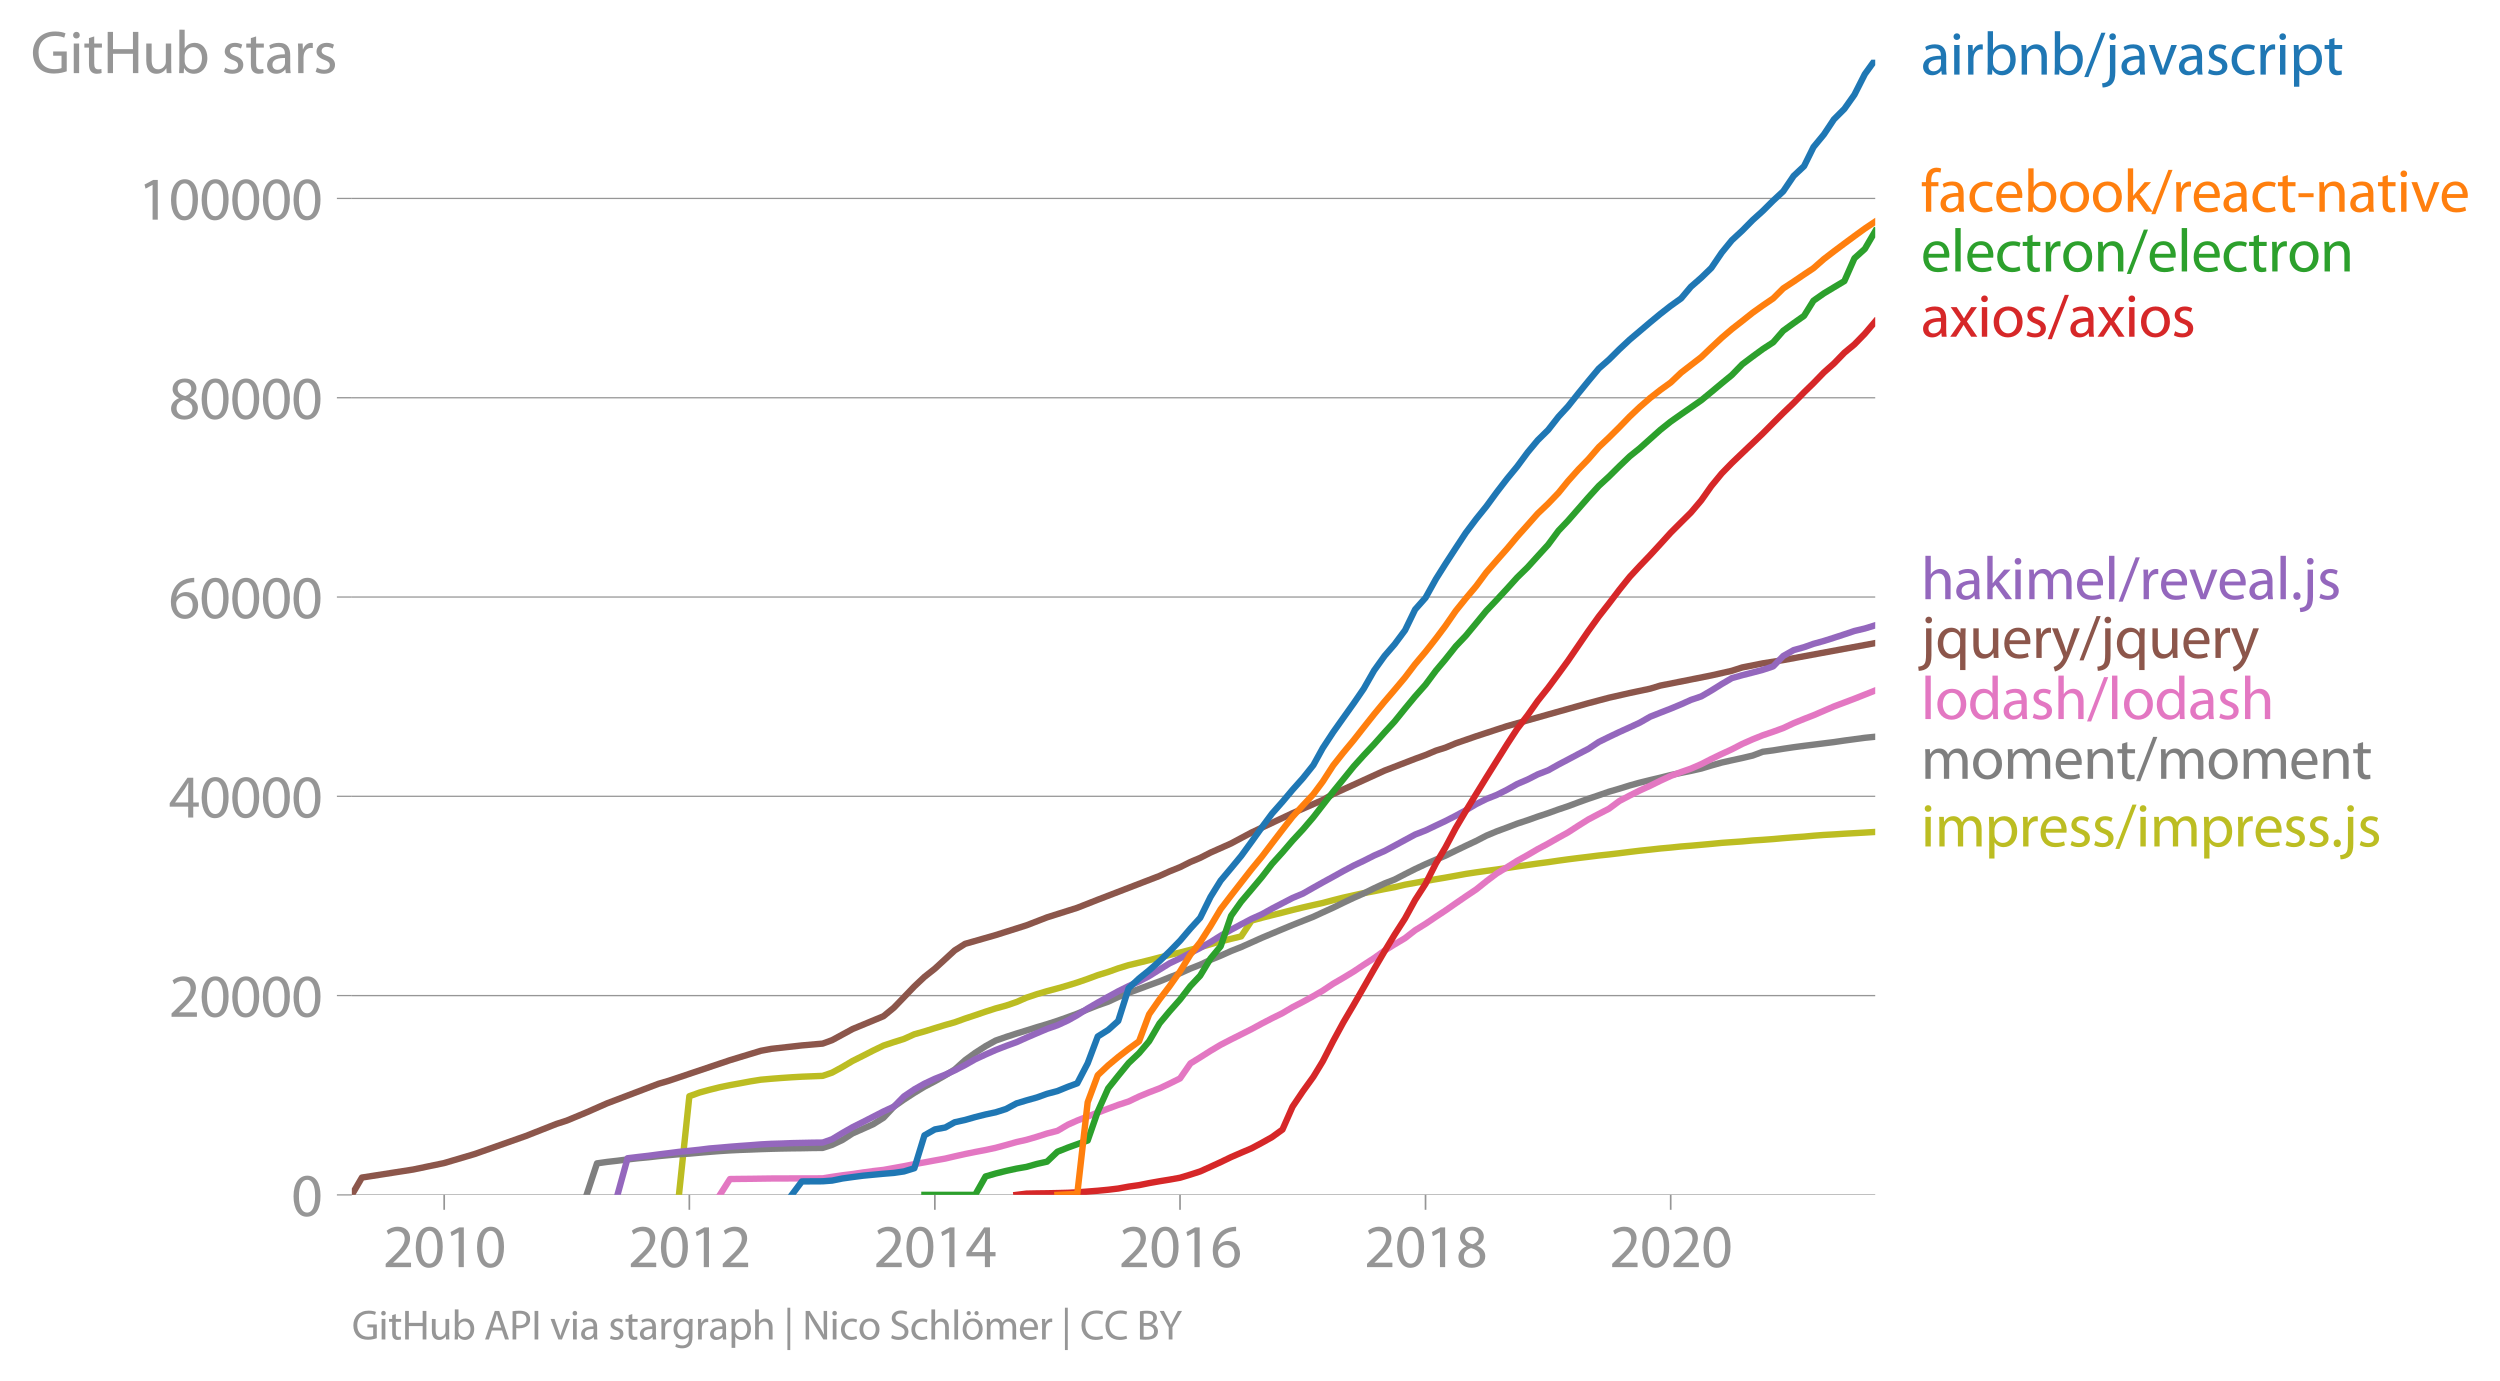 <svg xmlns:xlink="http://www.w3.org/1999/xlink" width="781.411" height="431.511" viewBox="0 0 586.058 323.633" xmlns="http://www.w3.org/2000/svg"><defs><style>*{stroke-linejoin:round;stroke-linecap:butt}</style></defs><g id="figure_1"><path d="M0 323.633h586.058V0H0v323.633z" style="fill:none" id="patch_1"/><g id="axes_1"><path d="M82.476 280.106h357.12V13.994H82.476v266.112z" style="fill:none" id="patch_2"/><g id="matplotlib.axis_1"><g id="xtick_1"><g id="line2d_1"><defs><path id="m9d82bab59c" d="M0 0v3.5" style="stroke:#969696;stroke-width:.4"/></defs><use xlink:href="#m9d82bab59c" x="104.127" y="280.106" style="fill:#969696;stroke:#969696;stroke-width:.4"/></g><g style="fill:#969696" transform="matrix(.14 0 0 -.14 89.764 297.046)" id="text_1"><defs><path id="MyriadPro-Regular-32" d="M2944 0v467H1075v13l333 307c877 845 1434 1466 1434 2234 0 595-378 1209-1274 1209-480 0-890-179-1178-422l180-397c192 160 505 352 883 352 621 0 825-390 825-813-6-627-486-1164-1548-2176L288 346V0h2656z" transform="scale(.016)"/><path id="MyriadPro-Regular-30" d="M1677 4230c-845 0-1447-768-1447-2163C243 691 794-70 1606-70c922 0 1447 780 1447 2195 0 1325-499 2105-1376 2105zm-32-435c582 0 845-672 845-1696 0-1062-276-1734-852-1734-512 0-844 614-844 1696 0 1133 358 1734 851 1734z" transform="scale(.016)"/><path id="MyriadPro-Regular-31" d="M1510 0h544v4160h-480l-908-486 108-429 724 390h12V0z" transform="scale(.016)"/></defs><use xlink:href="#MyriadPro-Regular-32"/><use xlink:href="#MyriadPro-Regular-30" x="51.3"/><use xlink:href="#MyriadPro-Regular-31" x="102.6"/><use xlink:href="#MyriadPro-Regular-30" x="153.9"/></g></g><g id="xtick_2"><use xlink:href="#m9d82bab59c" x="161.6" y="280.106" style="fill:#969696;stroke:#969696;stroke-width:.4" id="line2d_2"/><g style="fill:#969696" transform="matrix(.14 0 0 -.14 147.237 297.046)" id="text_2"><use xlink:href="#MyriadPro-Regular-32"/><use xlink:href="#MyriadPro-Regular-30" x="51.3"/><use xlink:href="#MyriadPro-Regular-31" x="102.6"/><use xlink:href="#MyriadPro-Regular-32" x="153.9"/></g></g><g id="xtick_3"><use xlink:href="#m9d82bab59c" x="219.152" y="280.106" style="fill:#969696;stroke:#969696;stroke-width:.4" id="line2d_3"/><g style="fill:#969696" transform="matrix(.14 0 0 -.14 204.789 297.046)" id="text_3"><defs><path id="MyriadPro-Regular-34" d="M2560 0v1133h582v441h-582v2586h-608L96 1504v-371h1933V0h531zM666 1574v13l1017 1415c115 192 218 371 346 614h19c-13-218-19-435-19-653V1574H666z" transform="scale(.016)"/></defs><use xlink:href="#MyriadPro-Regular-32"/><use xlink:href="#MyriadPro-Regular-30" x="51.3"/><use xlink:href="#MyriadPro-Regular-31" x="102.6"/><use xlink:href="#MyriadPro-Regular-34" x="153.9"/></g></g><g id="xtick_4"><use xlink:href="#m9d82bab59c" x="276.625" y="280.106" style="fill:#969696;stroke:#969696;stroke-width:.4" id="line2d_4"/><g style="fill:#969696" transform="matrix(.14 0 0 -.14 262.262 297.046)" id="text_4"><defs><path id="MyriadPro-Regular-36" d="M2662 4224c-102 0-243-6-409-32-525-64-986-275-1331-614-410-410-704-1056-704-1876C218 621 800-70 1690-70c864 0 1382 704 1382 1465 0 813-518 1344-1254 1344-461 0-807-217-1005-480h-19c96 685 563 1331 1446 1479 160 25 307 32 422 25v461zM1690 365c-589 0-903 505-916 1190 0 103 26 186 64 250 154 301 468 512 807 512 518 0 857-359 857-954s-326-998-806-998h-6z" transform="scale(.016)"/></defs><use xlink:href="#MyriadPro-Regular-32"/><use xlink:href="#MyriadPro-Regular-30" x="51.3"/><use xlink:href="#MyriadPro-Regular-31" x="102.6"/><use xlink:href="#MyriadPro-Regular-36" x="153.9"/></g></g><g id="xtick_5"><use xlink:href="#m9d82bab59c" x="334.177" y="280.106" style="fill:#969696;stroke:#969696;stroke-width:.4" id="line2d_5"/><g style="fill:#969696" transform="matrix(.14 0 0 -.14 319.813 297.046)" id="text_5"><defs><path id="MyriadPro-Regular-38" d="M1062 2170c-512-218-825-589-825-1114C237 448 762-70 1632-70c794 0 1414 486 1414 1209 0 506-320 871-838 1075v20c512 243 685 620 685 972 0 519-403 1024-1210 1024-729 0-1286-448-1286-1107 0-358 198-717 659-934l6-19zm583-1831c-531 0-851 371-832 794 0 397 262 717 749 857 563-160 915-403 915-908 0-423-327-743-832-743zm6 3488c506 0 704-345 704-678 0-378-275-634-633-755-480 128-794 352-794 768 0 358 256 665 723 665z" transform="scale(.016)"/></defs><use xlink:href="#MyriadPro-Regular-32"/><use xlink:href="#MyriadPro-Regular-30" x="51.3"/><use xlink:href="#MyriadPro-Regular-31" x="102.6"/><use xlink:href="#MyriadPro-Regular-38" x="153.9"/></g></g><g id="xtick_6"><use xlink:href="#m9d82bab59c" x="391.65" y="280.106" style="fill:#969696;stroke:#969696;stroke-width:.4" id="line2d_6"/><g style="fill:#969696" transform="matrix(.14 0 0 -.14 377.286 297.046)" id="text_6"><use xlink:href="#MyriadPro-Regular-32"/><use xlink:href="#MyriadPro-Regular-30" x="51.3"/><use xlink:href="#MyriadPro-Regular-32" x="102.6"/><use xlink:href="#MyriadPro-Regular-30" x="153.9"/></g></g></g><g id="matplotlib.axis_2"><g id="ytick_1"><path d="M82.476 280.106h357.12" clip-path="url(#p7404bf7bda)" style="fill:none;stroke:#969696;stroke-width:.3;stroke-linecap:square" id="line2d_7"/><g id="line2d_8"><defs><path id="m769d6336ad" d="M0 0h-3.5" style="stroke:#969696;stroke-width:.3"/></defs><use xlink:href="#m769d6336ad" x="82.476" y="280.106" style="fill:#969696;stroke:#969696;stroke-width:.3"/></g><use xlink:href="#MyriadPro-Regular-30" style="fill:#969696" transform="matrix(.14 0 0 -.14 68.295 285.076)" id="text_7"/></g><g id="ytick_2"><path d="M82.476 233.39h357.12" clip-path="url(#p7404bf7bda)" style="fill:none;stroke:#969696;stroke-width:.3;stroke-linecap:square" id="line2d_9"/><use xlink:href="#m769d6336ad" x="82.476" y="233.389" style="fill:#969696;stroke:#969696;stroke-width:.3" id="line2d_10"/><g style="fill:#969696" transform="matrix(.14 0 0 -.14 39.568 238.36)" id="text_8"><use xlink:href="#MyriadPro-Regular-32"/><use xlink:href="#MyriadPro-Regular-30" x="51.3"/><use xlink:href="#MyriadPro-Regular-30" x="102.6"/><use xlink:href="#MyriadPro-Regular-30" x="153.9"/><use xlink:href="#MyriadPro-Regular-30" x="205.2"/></g></g><g id="ytick_3"><path d="M82.476 186.673h357.12" clip-path="url(#p7404bf7bda)" style="fill:none;stroke:#969696;stroke-width:.3;stroke-linecap:square" id="line2d_11"/><use xlink:href="#m769d6336ad" x="82.476" y="186.673" style="fill:#969696;stroke:#969696;stroke-width:.3" id="line2d_12"/><g style="fill:#969696" transform="matrix(.14 0 0 -.14 39.568 191.643)" id="text_9"><use xlink:href="#MyriadPro-Regular-34"/><use xlink:href="#MyriadPro-Regular-30" x="51.3"/><use xlink:href="#MyriadPro-Regular-30" x="102.6"/><use xlink:href="#MyriadPro-Regular-30" x="153.9"/><use xlink:href="#MyriadPro-Regular-30" x="205.2"/></g></g><g id="ytick_4"><path d="M82.476 139.956h357.12" clip-path="url(#p7404bf7bda)" style="fill:none;stroke:#969696;stroke-width:.3;stroke-linecap:square" id="line2d_13"/><use xlink:href="#m769d6336ad" x="82.476" y="139.956" style="fill:#969696;stroke:#969696;stroke-width:.3" id="line2d_14"/><g style="fill:#969696" transform="matrix(.14 0 0 -.14 39.568 144.926)" id="text_10"><use xlink:href="#MyriadPro-Regular-36"/><use xlink:href="#MyriadPro-Regular-30" x="51.3"/><use xlink:href="#MyriadPro-Regular-30" x="102.6"/><use xlink:href="#MyriadPro-Regular-30" x="153.9"/><use xlink:href="#MyriadPro-Regular-30" x="205.2"/></g></g><g id="ytick_5"><path d="M82.476 93.24h357.12" clip-path="url(#p7404bf7bda)" style="fill:none;stroke:#969696;stroke-width:.3;stroke-linecap:square" id="line2d_15"/><use xlink:href="#m769d6336ad" x="82.476" y="93.239" style="fill:#969696;stroke:#969696;stroke-width:.3" id="line2d_16"/><g style="fill:#969696" transform="matrix(.14 0 0 -.14 39.568 98.21)" id="text_11"><use xlink:href="#MyriadPro-Regular-38"/><use xlink:href="#MyriadPro-Regular-30" x="51.3"/><use xlink:href="#MyriadPro-Regular-30" x="102.6"/><use xlink:href="#MyriadPro-Regular-30" x="153.9"/><use xlink:href="#MyriadPro-Regular-30" x="205.2"/></g></g><g id="ytick_6"><path d="M82.476 46.523h357.12" clip-path="url(#p7404bf7bda)" style="fill:none;stroke:#969696;stroke-width:.3;stroke-linecap:square" id="line2d_17"/><use xlink:href="#m769d6336ad" x="82.476" y="46.523" style="fill:#969696;stroke:#969696;stroke-width:.3" id="line2d_18"/><g style="fill:#969696" transform="matrix(.14 0 0 -.14 32.387 51.493)" id="text_12"><use xlink:href="#MyriadPro-Regular-31"/><use xlink:href="#MyriadPro-Regular-30" x="51.3"/><use xlink:href="#MyriadPro-Regular-30" x="102.6"/><use xlink:href="#MyriadPro-Regular-30" x="153.9"/><use xlink:href="#MyriadPro-Regular-30" x="205.2"/><use xlink:href="#MyriadPro-Regular-30" x="256.5"/></g></g><g style="fill:#969696" transform="matrix(.14 0 0 -.14 7.2 17.14)" id="text_13"><defs><path id="MyriadPro-Regular-47" d="M3770 2266H2349v-448h877V531c-128-64-378-115-743-115-1005 0-1664 646-1664 1741 0 1081 685 1734 1735 1734 435 0 723-83 953-185l135 454c-186 90-576 198-1076 198-1446 0-2329-940-2336-2227 0-672 231-1248 602-1606 422-403 960-570 1613-570 582 0 1075 147 1325 237v2074z" transform="scale(.016)"/><path id="MyriadPro-Regular-69" d="M1030 0v3098H467V0h563zM749 4320c-205 0-352-154-352-352 0-192 141-346 339-346 224 0 365 154 358 346 0 198-134 352-345 352z" transform="scale(.016)"/><path id="MyriadPro-Regular-74" d="M595 3667v-569H115v-429h480V979c0-365 58-640 218-806C947 19 1158-70 1421-70c217 0 390 38 499 83l-26 422c-83-25-172-38-326-38-314 0-422 217-422 601v1671h806v429h-806v742l-551-173z" transform="scale(.016)"/><path id="MyriadPro-Regular-48" d="M486 4314V0h557v2022h2087V0h563v4314h-563V2509H1043v1805H486z" transform="scale(.016)"/><path id="MyriadPro-Regular-75" d="M3059 3098h-563V1197c0-103-19-205-51-288-103-250-365-512-743-512-512 0-691 397-691 985v1716H448V1286C448 198 1030-70 1517-70c550 0 877 326 1024 576h13l32-506h499c-19 243-26 525-26 845v2253z" transform="scale(.016)"/><path id="MyriadPro-Regular-62" d="M467 800c0-275-13-589-25-800h486l26 512h19c230-410 589-582 1037-582 691 0 1388 550 1388 1657 7 941-537 1581-1305 1581-499 0-858-224-1056-570h-13v1946H467V800zm557 998c0 90 19 167 32 231 115 429 474 691 858 691 601 0 921-531 921-1152 0-710-352-1190-941-1190-409 0-736 268-844 659-13 64-26 134-26 205v556z" transform="scale(.016)"/><path id="MyriadPro-Regular-73" d="M250 147C467 19 781-70 1120-70c736 0 1158 390 1158 934 0 461-275 730-812 934-404 154-589 269-589 525 0 231 185 423 518 423 288 0 512-103 634-180l141 410c-173 102-448 192-762 192-666 0-1069-410-1069-909 0-371 263-678 819-877 416-153 576-300 576-569 0-256-192-461-601-461-282 0-576 115-743 224L250 147z" transform="scale(.016)"/><path id="MyriadPro-Regular-61" d="M2643 1901c0 621-230 1267-1177 1267-391 0-762-109-1018-275l128-371c218 140 518 230 806 230 634 0 704-461 704-717v-64C890 1978 224 1568 224 819c0-448 320-889 947-889 442 0 775 217 947 460h20l44-390h512c-38 211-51 474-51 742v1159zm-544-858c0-57-13-121-32-179-89-262-345-518-749-518-288 0-531 172-531 537 0 602 698 711 1312 698v-538z" transform="scale(.016)"/><path id="MyriadPro-Regular-72" d="M467 0h557v1651c0 96 13 186 26 263 76 422 358 723 755 723 77 0 134-7 192-19v531c-51 13-96 19-160 19-378 0-717-262-858-678h-25l-20 608H442c19-288 25-602 25-967V0z" transform="scale(.016)"/></defs><use xlink:href="#MyriadPro-Regular-47"/><use xlink:href="#MyriadPro-Regular-69" x="64.6"/><use xlink:href="#MyriadPro-Regular-74" x="88"/><use xlink:href="#MyriadPro-Regular-48" x="121.1"/><use xlink:href="#MyriadPro-Regular-75" x="186.3"/><use xlink:href="#MyriadPro-Regular-62" x="241.4"/><use xlink:href="#MyriadPro-Regular-20" x="298.3"/><use xlink:href="#MyriadPro-Regular-73" x="319.5"/><use xlink:href="#MyriadPro-Regular-74" x="359.1"/><use xlink:href="#MyriadPro-Regular-61" x="392.2"/><use xlink:href="#MyriadPro-Regular-72" x="440.4"/><use xlink:href="#MyriadPro-Regular-73" x="473.1"/></g></g><path d="m159.16 280.106 2.44-23.13 2.44-.875 2.284-.626 2.44-.608 2.362-.486 2.441-.441 2.362-.444 2.44-.39 2.441-.217 2.362-.185 2.44-.166 2.363-.135 2.44-.096 2.44-.098 2.205-.757 2.441-1.336 2.362-1.401 2.44-1.217 2.362-1.208 2.441-1.182 2.44-.81 2.363-.745 2.44-1.1 2.362-.666 2.44-.769 2.441-.743 2.205-.619 2.44-.883 2.362-.782 2.441-.834 2.362-.761 2.44-.664 2.441-.831 2.362-1.03 2.44-.82 2.363-.701 2.44-.647 2.44-.699 2.205-.682 2.441-.845 2.362-.876 2.44-.752 2.362-.846 2.441-.752 2.44-.582 2.363-.579 2.44-.635 2.362-.605 2.44-.551 2.441-.636 2.284-.623 2.44-.694 2.362-.673 2.44-.59 2.363-.573 2.44-3.702 2.441-.662 2.362-.602 2.44-.61 2.362-.612 2.441-.6 2.44-.558 2.205-.49 2.44-.648 2.363-.6 2.44-.544 2.362-.521 2.44-.447 2.441-.5 2.362-.443 2.441-.58 2.362-.427 2.44-.441 2.441-.414 2.205-.374 2.44-.436 2.362-.435 2.44-.371 2.363-.334 2.44-.325 2.441-.355 2.362-.364 2.44-.344 2.362-.338 2.441-.32 2.44-.36 2.205-.302 2.44-.31 2.363-.283 2.44-.306 2.362-.247 2.44-.288 2.442-.308 2.361-.285 2.441-.255 2.362-.264 2.44-.217 2.441-.254 2.283-.178 2.441-.217 2.362-.213 2.44-.238 2.362-.168 2.441-.17 2.44-.223 2.363-.147 2.44-.18 2.362-.212 2.44-.196 2.441-.169 2.205-.205 2.44-.185 2.362-.128 2.441-.161 2.362-.129 2.44-.138 2.441-.149" clip-path="url(#p7404bf7bda)" style="fill:none;stroke:#bcbd22;stroke-width:1.5;stroke-linecap:square" id="line2d_19"/><path d="m137.509 280.106 2.44-7.39 2.362-.335 2.44-.28 2.363-.306 2.44-.273 2.441-.227 2.362-.273 2.44-.231 2.362-.213 2.441-.14 2.44-.222 2.284-.191 2.44-.194 2.362-.15 2.441-.119 2.362-.082 2.44-.1 2.441-.077 2.362-.059 2.44-.044 2.363-.028 2.44-.05 2.44-.025 2.205-.715 2.441-1.156 2.362-1.534 2.44-1.075 2.362-1.06 2.441-1.528 2.44-2.607 2.363-1.658 2.44-1.584 2.362-1.43 2.44-1.277 2.441-1.395 2.205-1.347 2.44-2.194 2.362-1.714 2.441-1.58 2.362-1.307 2.44-.853 2.441-.794 2.362-.727 2.44-.768 2.363-.699 2.44-.789 2.44-.862 2.205-.81 2.441-1.024 2.362-.934 2.44-.855 2.362-1.098 2.441-.992 2.44-.893 2.363-.885 2.44-.888 2.362-.964 2.44-.95 2.441-1.094 2.284-.902 2.44-1.151 2.362-.965 2.44-1.093 2.363-.932 2.44-1.086 2.441-1.096 2.362-.99 2.44-1.019 2.362-.983 2.441-.965 2.44-.967 2.205-1.02 2.44-1.108 2.363-1.151 2.44-1.154 2.362-1.04 2.44-1.203 2.441-1.13 2.362-.92 2.441-1.269 2.362-1.191 2.44-1.142 2.441-1.058 2.205-.923 2.44-1.194 2.362-1.135 2.44-1.142 2.363-1.226 2.44-1.017 2.441-.901 2.362-.904 2.44-.806 2.362-.843 2.441-.806 2.44-.88 2.205-.739 2.44-.91 2.363-.849 2.44-.822 2.362-.824 2.44-.71 2.442-.762 2.361-.661 2.441-.6 2.362-.559 2.44-.616 2.441-.514 2.283-.463 2.441-.55 2.362-.713 2.44-.69 2.362-.53 2.441-.53 2.44-.575 2.363-.89 2.44-.324 2.362-.38 2.44-.365 2.441-.323 2.205-.273 2.44-.308 2.362-.297 2.441-.36 2.362-.322 2.44-.325 2.441-.247" clip-path="url(#p7404bf7bda)" style="fill:none;stroke:#7f7f7f;stroke-width:1.5;stroke-linecap:square" id="line2d_20"/><path d="m168.765 280.106 2.361-3.712 2.441-.032 2.362-.024 2.44-.037 2.441-.035 2.362-.01 2.44-.006 2.363-.003 2.44-.007 2.44-.007 2.205-.362 2.441-.36 2.362-.292 2.44-.369 2.362-.32 2.441-.28 2.44-.441 2.363-.426 2.44-.483 2.362-.411 2.44-.456 2.441-.439 2.205-.518 2.44-.547 2.362-.481 2.441-.463 2.362-.514 2.44-.654 2.441-.69 2.362-.534 2.44-.717 2.363-.756 2.44-.626 2.44-1.437 2.205-.981 2.441-.941 2.362-.914 2.44-.932 2.362-.88 2.441-.797 2.44-1.168 2.363-.976 2.44-.93 2.362-1.12 2.44-1.209 2.441-3.522 2.284-1.409 2.44-1.55 2.362-1.402 2.44-1.261 2.363-1.182 2.44-1.222 2.441-1.331 2.362-1.224 2.44-1.2 2.362-1.4 2.441-1.26 2.44-1.335 2.205-1.285 2.44-1.623 2.363-1.371 2.44-1.481 2.362-1.575 2.44-1.583 2.441-1.752 2.362-1.463 2.441-1.455 2.362-1.85 2.44-1.509 2.441-1.653 2.205-1.458 2.44-1.7 2.362-1.622 2.44-1.637 2.363-1.897 2.44-1.838 2.441-1.488 2.362-1.483 2.44-1.353 2.362-1.382 2.441-1.3 2.44-1.389 2.205-1.217 2.44-1.577 2.363-1.483 2.44-1.287 2.362-1.21 2.44-1.81 2.442-1.292 2.361-1.177 2.441-1.114 2.362-1.17 2.44-1.124 2.441-.923 2.283-.794 2.441-1.063 2.362-1.21 2.44-1.172 2.362-1.084 2.441-1.264 2.44-1.077 2.363-.95 2.44-.83 2.362-.861 2.44-1.145 2.441-.997 2.205-.855 2.44-1.051 2.362-1.021 2.441-.916 2.362-.897 2.44-.964 2.441-.972" clip-path="url(#p7404bf7bda)" style="fill:none;stroke:#e377c2;stroke-width:1.5;stroke-linecap:square" id="line2d_21"/><g style="fill:#1f77b4" transform="matrix(.14 0 0 -.14 450.31 17.487)" id="text_14"><defs><path id="MyriadPro-Regular-6e" d="M467 0h563v1862c0 96 13 192 39 263 96 313 384 576 755 576 531 0 717-416 717-915V0h563v1850c0 1062-666 1318-1094 1318-512 0-871-288-1024-582h-13l-32 512H442c19-256 25-519 25-839V0z" transform="scale(.016)"/><path id="MyriadPro-Regular-2f" d="m422-256 1792 4640h-435L-6-256h428z" transform="scale(.016)"/><path id="MyriadPro-Regular-6a" d="M-230-1350c300 0 710 102 960 352 275 281 371 672 371 1273v2823H538V493c0-743-58-992-212-1165C192-819-32-890-288-909l58-441zM826 4320c-212 0-359-154-359-352 0-186 135-346 346-346 224 0 358 160 352 346 0 198-135 352-339 352z" transform="scale(.016)"/><path id="MyriadPro-Regular-76" d="M83 3098 1261 0h537l1216 3098h-588l-602-1741c-102-282-192-538-262-794h-20c-64 256-147 512-249 794L685 3098H83z" transform="scale(.016)"/><path id="MyriadPro-Regular-63" d="M2579 538c-160-71-371-154-691-154-614 0-1075 442-1075 1158 0 647 384 1172 1094 1172 307 0 519-71 653-148l128 436c-154 76-448 160-781 160-1011 0-1664-692-1664-1645C243 570 851-70 1786-70c416 0 742 108 889 185l-96 423z" transform="scale(.016)"/><path id="MyriadPro-Regular-70" d="M467-1267h557V416h13c185-307 544-486 953-486 730 0 1408 550 1408 1664 0 940-563 1574-1312 1574-505 0-870-224-1100-602h-13l-26 532H442c12-295 25-615 25-1012v-3353zm557 3059c0 77 19 160 38 230 109 423 468 698 852 698 595 0 921-531 921-1152 0-710-345-1197-941-1197-403 0-742 269-844 659-13 71-26 148-26 231v531z" transform="scale(.016)"/></defs><use xlink:href="#MyriadPro-Regular-61"/><use xlink:href="#MyriadPro-Regular-69" x="48.2"/><use xlink:href="#MyriadPro-Regular-72" x="71.6"/><use xlink:href="#MyriadPro-Regular-62" x="104.3"/><use xlink:href="#MyriadPro-Regular-6e" x="161.2"/><use xlink:href="#MyriadPro-Regular-62" x="216.7"/><use xlink:href="#MyriadPro-Regular-2f" x="273.6"/><use xlink:href="#MyriadPro-Regular-6a" x="307.9"/><use xlink:href="#MyriadPro-Regular-61" x="332.2"/><use xlink:href="#MyriadPro-Regular-76" x="380.4"/><use xlink:href="#MyriadPro-Regular-61" x="428.5"/><use xlink:href="#MyriadPro-Regular-73" x="476.7"/><use xlink:href="#MyriadPro-Regular-63" x="516.3"/><use xlink:href="#MyriadPro-Regular-72" x="561.1"/><use xlink:href="#MyriadPro-Regular-69" x="593.8"/><use xlink:href="#MyriadPro-Regular-70" x="617.2"/><use xlink:href="#MyriadPro-Regular-74" x="674.1"/></g><g style="fill:#ff7f0e" transform="matrix(.14 0 0 -.14 450.31 49.64)" id="text_15"><defs><path id="MyriadPro-Regular-66" d="M1082 0v2669h748v429h-748v166c0 474 121 896 601 896 160 0 275-32 359-70l76 435c-108 45-281 89-480 89-262 0-544-83-755-288-262-249-358-646-358-1081v-147H90v-429h435V0h557z" transform="scale(.016)"/><path id="MyriadPro-Regular-65" d="M2957 1446c6 58 19 148 19 263 0 569-269 1459-1280 1459-902 0-1453-736-1453-1670C243 563 813-70 1766-70c493 0 832 108 1031 198l-96 403c-211-89-455-160-858-160-563 0-1049 314-1062 1075h2176zM787 1850c45 390 295 915 864 915 634 0 787-557 781-915H787z" transform="scale(.016)"/><path id="MyriadPro-Regular-6f" d="M1779 3168c-857 0-1536-608-1536-1645C243 544 890-70 1728-70c749 0 1542 499 1542 1644 0 948-601 1594-1491 1594zm-13-422c666 0 928-666 928-1191 0-697-403-1203-940-1203-551 0-941 512-941 1190 0 589 288 1204 953 1204z" transform="scale(.016)"/><path id="MyriadPro-Regular-6b" d="M1024 4544H467V0h557v1165l288 320L2381 0h685L1702 1824l1197 1274h-678l-909-1069c-90-109-198-243-275-352h-13v2867z" transform="scale(.016)"/><path id="MyriadPro-Regular-2d" d="M192 1939v-416h1581v416H192z" transform="scale(.016)"/></defs><use xlink:href="#MyriadPro-Regular-66"/><use xlink:href="#MyriadPro-Regular-61" x="29.2"/><use xlink:href="#MyriadPro-Regular-63" x="77.4"/><use xlink:href="#MyriadPro-Regular-65" x="122.2"/><use xlink:href="#MyriadPro-Regular-62" x="172.3"/><use xlink:href="#MyriadPro-Regular-6f" x="229.2"/><use xlink:href="#MyriadPro-Regular-6f" x="284.1"/><use xlink:href="#MyriadPro-Regular-6b" x="339"/><use xlink:href="#MyriadPro-Regular-2f" x="385.9"/><use xlink:href="#MyriadPro-Regular-72" x="420.2"/><use xlink:href="#MyriadPro-Regular-65" x="452.9"/><use xlink:href="#MyriadPro-Regular-61" x="503"/><use xlink:href="#MyriadPro-Regular-63" x="551.2"/><use xlink:href="#MyriadPro-Regular-74" x="596"/><use xlink:href="#MyriadPro-Regular-2d" x="629.1"/><use xlink:href="#MyriadPro-Regular-6e" x="659.8"/><use xlink:href="#MyriadPro-Regular-61" x="715.3"/><use xlink:href="#MyriadPro-Regular-74" x="763.5"/><use xlink:href="#MyriadPro-Regular-69" x="796.6"/><use xlink:href="#MyriadPro-Regular-76" x="820"/><use xlink:href="#MyriadPro-Regular-65" x="868.1"/></g><g style="fill:#2ca02c" transform="matrix(.14 0 0 -.14 450.31 63.64)" id="text_16"><defs><path id="MyriadPro-Regular-6c" d="M467 0h563v4544H467V0z" transform="scale(.016)"/></defs><use xlink:href="#MyriadPro-Regular-65"/><use xlink:href="#MyriadPro-Regular-6c" x="50.1"/><use xlink:href="#MyriadPro-Regular-65" x="73.7"/><use xlink:href="#MyriadPro-Regular-63" x="123.8"/><use xlink:href="#MyriadPro-Regular-74" x="168.6"/><use xlink:href="#MyriadPro-Regular-72" x="201.7"/><use xlink:href="#MyriadPro-Regular-6f" x="234.4"/><use xlink:href="#MyriadPro-Regular-6e" x="289.3"/><use xlink:href="#MyriadPro-Regular-2f" x="344.8"/><use xlink:href="#MyriadPro-Regular-65" x="379.1"/><use xlink:href="#MyriadPro-Regular-6c" x="429.2"/><use xlink:href="#MyriadPro-Regular-65" x="452.8"/><use xlink:href="#MyriadPro-Regular-63" x="502.9"/><use xlink:href="#MyriadPro-Regular-74" x="547.7"/><use xlink:href="#MyriadPro-Regular-72" x="580.8"/><use xlink:href="#MyriadPro-Regular-6f" x="613.5"/><use xlink:href="#MyriadPro-Regular-6e" x="668.4"/></g><g style="fill:#d62728" transform="matrix(.14 0 0 -.14 450.31 78.94)" id="text_17"><defs><path id="MyriadPro-Regular-78" d="m102 3098 1050-1517L51 0h621l448 698c115 185 224 345 326 537h13c109-185 211-358 333-537L2246 0h640L1798 1600l1056 1498h-608l-435-660c-102-166-205-326-307-512h-19c-103 173-199 333-314 506l-441 666H102z" transform="scale(.016)"/></defs><use xlink:href="#MyriadPro-Regular-61"/><use xlink:href="#MyriadPro-Regular-78" x="48.2"/><use xlink:href="#MyriadPro-Regular-69" x="94.5"/><use xlink:href="#MyriadPro-Regular-6f" x="117.9"/><use xlink:href="#MyriadPro-Regular-73" x="172.8"/><use xlink:href="#MyriadPro-Regular-2f" x="212.4"/><use xlink:href="#MyriadPro-Regular-61" x="246.7"/><use xlink:href="#MyriadPro-Regular-78" x="294.9"/><use xlink:href="#MyriadPro-Regular-69" x="341.2"/><use xlink:href="#MyriadPro-Regular-6f" x="364.6"/><use xlink:href="#MyriadPro-Regular-73" x="419.5"/></g><g style="fill:#9467bd" transform="matrix(.14 0 0 -.14 450.31 140.471)" id="text_18"><defs><path id="MyriadPro-Regular-68" d="M467 0h563v1869c0 109 7 192 39 269 102 307 390 563 755 563 531 0 717-423 717-922V0h563v1843c0 1069-666 1325-1082 1325-211 0-409-64-576-160-172-96-313-237-403-397h-13v1933H467V0z" transform="scale(.016)"/><path id="MyriadPro-Regular-6d" d="M467 0h551v1869c0 96 12 192 44 275 90 282 346 563 698 563 429 0 646-358 646-851V0h551v1914c0 102 19 204 45 281 96 275 345 512 665 512 455 0 672-358 672-953V0h551v1824c0 1075-608 1344-1018 1344-294 0-499-77-685-218-128-96-249-230-345-403h-13c-135 365-455 621-877 621-512 0-800-275-973-570h-19l-26 500H442c19-256 25-519 25-839V0z" transform="scale(.016)"/><path id="MyriadPro-Regular-2e" d="M710-70c237 0 384 172 384 403 0 237-153 403-377 403S333 570 333 333c0-231 153-403 371-403h6z" transform="scale(.016)"/></defs><use xlink:href="#MyriadPro-Regular-68"/><use xlink:href="#MyriadPro-Regular-61" x="55.5"/><use xlink:href="#MyriadPro-Regular-6b" x="103.7"/><use xlink:href="#MyriadPro-Regular-69" x="150.6"/><use xlink:href="#MyriadPro-Regular-6d" x="174"/><use xlink:href="#MyriadPro-Regular-65" x="257.4"/><use xlink:href="#MyriadPro-Regular-6c" x="307.5"/><use xlink:href="#MyriadPro-Regular-2f" x="331.1"/><use xlink:href="#MyriadPro-Regular-72" x="365.4"/><use xlink:href="#MyriadPro-Regular-65" x="398.1"/><use xlink:href="#MyriadPro-Regular-76" x="448.2"/><use xlink:href="#MyriadPro-Regular-65" x="496.3"/><use xlink:href="#MyriadPro-Regular-61" x="546.4"/><use xlink:href="#MyriadPro-Regular-6c" x="594.6"/><use xlink:href="#MyriadPro-Regular-2e" x="618.2"/><use xlink:href="#MyriadPro-Regular-6a" x="638.9"/><use xlink:href="#MyriadPro-Regular-73" x="663.2"/></g><g style="fill:#8c564b" transform="matrix(.14 0 0 -.14 450.31 154.24)" id="text_19"><defs><path id="MyriadPro-Regular-71" d="M2579-1267h563v3513c0 320 7 589 20 852h-532l-19-468h-13c-153 301-473 538-953 538-653 0-1402-512-1402-1670C243 557 832-70 1555-70c499 0 845 243 1011 550h13v-1747zm0 2528c0-83-19-192-45-269-128-390-441-614-806-614-621 0-915 537-915 1152 0 697 352 1190 934 1190 423 0 723-294 807-640 19-70 25-160 25-237v-582z" transform="scale(.016)"/><path id="MyriadPro-Regular-79" d="M58 3098 1203 243c26-70 39-115 39-147s-20-77-45-134c-128-288-320-506-474-628-166-140-352-230-493-275l141-473c141 25 416 121 691 364 384 333 660 877 1063 1940l845 2208h-596l-614-1818c-77-224-141-461-198-646h-13c-51 185-128 428-199 633L672 3098H58z" transform="scale(.016)"/></defs><use xlink:href="#MyriadPro-Regular-6a"/><use xlink:href="#MyriadPro-Regular-71" x="24.3"/><use xlink:href="#MyriadPro-Regular-75" x="80.6"/><use xlink:href="#MyriadPro-Regular-65" x="135.7"/><use xlink:href="#MyriadPro-Regular-72" x="185.8"/><use xlink:href="#MyriadPro-Regular-79" x="218.5"/><use xlink:href="#MyriadPro-Regular-2f" x="265.6"/><use xlink:href="#MyriadPro-Regular-6a" x="299.9"/><use xlink:href="#MyriadPro-Regular-71" x="324.2"/><use xlink:href="#MyriadPro-Regular-75" x="380.5"/><use xlink:href="#MyriadPro-Regular-65" x="435.6"/><use xlink:href="#MyriadPro-Regular-72" x="485.7"/><use xlink:href="#MyriadPro-Regular-79" x="518.4"/></g><g style="fill:#e377c2" transform="matrix(.14 0 0 -.14 450.31 168.562)" id="text_20"><defs><path id="MyriadPro-Regular-64" d="M2579 4544V2694h-13c-140 250-460 474-934 474-755 0-1395-634-1389-1664C243 563 819-70 1568-70c506 0 883 262 1056 608h13l25-538h506c-19 211-26 525-26 800v3744h-563zm0-3245c0-89-6-166-25-243-103-422-448-672-826-672-608 0-915 518-915 1146 0 684 345 1196 928 1196 422 0 729-294 813-652 19-71 25-167 25-237v-538z" transform="scale(.016)"/></defs><use xlink:href="#MyriadPro-Regular-6c"/><use xlink:href="#MyriadPro-Regular-6f" x="23.6"/><use xlink:href="#MyriadPro-Regular-64" x="78.5"/><use xlink:href="#MyriadPro-Regular-61" x="134.9"/><use xlink:href="#MyriadPro-Regular-73" x="183.1"/><use xlink:href="#MyriadPro-Regular-68" x="222.7"/><use xlink:href="#MyriadPro-Regular-2f" x="278.2"/><use xlink:href="#MyriadPro-Regular-6c" x="312.5"/><use xlink:href="#MyriadPro-Regular-6f" x="336.1"/><use xlink:href="#MyriadPro-Regular-64" x="391"/><use xlink:href="#MyriadPro-Regular-61" x="447.4"/><use xlink:href="#MyriadPro-Regular-73" x="495.6"/><use xlink:href="#MyriadPro-Regular-68" x="535.2"/></g><g style="fill:#7f7f7f" transform="matrix(.14 0 0 -.14 450.31 182.562)" id="text_21"><use xlink:href="#MyriadPro-Regular-6d"/><use xlink:href="#MyriadPro-Regular-6f" x="83.4"/><use xlink:href="#MyriadPro-Regular-6d" x="138.3"/><use xlink:href="#MyriadPro-Regular-65" x="221.7"/><use xlink:href="#MyriadPro-Regular-6e" x="271.8"/><use xlink:href="#MyriadPro-Regular-74" x="327.3"/><use xlink:href="#MyriadPro-Regular-2f" x="360.4"/><use xlink:href="#MyriadPro-Regular-6d" x="394.7"/><use xlink:href="#MyriadPro-Regular-6f" x="478.1"/><use xlink:href="#MyriadPro-Regular-6d" x="533"/><use xlink:href="#MyriadPro-Regular-65" x="616.4"/><use xlink:href="#MyriadPro-Regular-6e" x="666.5"/><use xlink:href="#MyriadPro-Regular-74" x="722"/></g><g style="fill:#bcbd22" transform="matrix(.14 0 0 -.14 450.31 198.43)" id="text_22"><use xlink:href="#MyriadPro-Regular-69"/><use xlink:href="#MyriadPro-Regular-6d" x="23.4"/><use xlink:href="#MyriadPro-Regular-70" x="106.8"/><use xlink:href="#MyriadPro-Regular-72" x="163.7"/><use xlink:href="#MyriadPro-Regular-65" x="196.4"/><use xlink:href="#MyriadPro-Regular-73" x="246.5"/><use xlink:href="#MyriadPro-Regular-73" x="286.1"/><use xlink:href="#MyriadPro-Regular-2f" x="325.7"/><use xlink:href="#MyriadPro-Regular-69" x="360"/><use xlink:href="#MyriadPro-Regular-6d" x="383.4"/><use xlink:href="#MyriadPro-Regular-70" x="466.8"/><use xlink:href="#MyriadPro-Regular-72" x="523.7"/><use xlink:href="#MyriadPro-Regular-65" x="556.4"/><use xlink:href="#MyriadPro-Regular-73" x="606.5"/><use xlink:href="#MyriadPro-Regular-73" x="646.1"/><use xlink:href="#MyriadPro-Regular-2e" x="685.7"/><use xlink:href="#MyriadPro-Regular-6a" x="706.4"/><use xlink:href="#MyriadPro-Regular-73" x="730.7"/></g><g style="fill:#969696" transform="matrix(.097 0 0 -.097 82.476 314.004)" id="text_23"><defs><path id="MyriadPro-Regular-41" d="M2714 1357 3174 0h596L2298 4314h-672L160 0h576l448 1357h1530zm-1415 435 423 1248c83 262 153 525 217 781h13c64-250 128-506 224-787l422-1242H1299z" transform="scale(.016)"/><path id="MyriadPro-Regular-50" d="M486 0h557v1728c128-32 282-38 448-38 544 0 1024 160 1319 473 217 224 332 531 332 922 0 384-140 697-377 902-256 231-659 359-1210 359-448 0-800-39-1069-84V0zm557 3859c96 26 282 45 525 45 614 0 1018-275 1018-845 0-595-410-921-1082-921-186 0-339 12-461 44v1677z" transform="scale(.016)"/><path id="MyriadPro-Regular-49" d="M486 4314V0h557v4314H486z" transform="scale(.016)"/><path id="MyriadPro-Regular-67" d="M3110 2246c0 378 13 628 26 852h-493l-25-468h-13c-135 256-429 538-967 538-710 0-1395-595-1395-1645C243 666 794 13 1562 13c480 0 812 230 985 518h13V186c0-781-422-1082-998-1082-384 0-704 115-909 243l-141-429c250-166 659-256 1030-256 391 0 826 90 1127 372 301 268 441 704 441 1414v1798zm-556-928c0-96-13-204-45-300-122-359-435-576-781-576-608 0-915 505-915 1113 0 717 384 1171 921 1171 410 0 685-268 788-595 25-77 32-160 32-256v-557z" transform="scale(.016)"/><path id="MyriadPro-Regular-7c" d="M550 4800v-6400h429v6400H550z" transform="scale(.016)"/><path id="MyriadPro-Regular-4e" d="M1011 0v1843c0 717-13 1235-45 1779l20 7c217-467 505-960 806-1440L3162 0h563v4314h-525V2509c0-672 13-1197 64-1773l-13-6c-205 441-454 896-774 1401L1094 4314H486V0h525z" transform="scale(.016)"/><path id="MyriadPro-Regular-53" d="M269 211C499 58 954-70 1370-70c1017 0 1510 582 1510 1248 0 633-371 985-1101 1267-595 230-857 429-857 832 0 294 224 646 812 646 391 0 679-128 820-205l153 455c-192 109-512 211-953 211-839 0-1396-499-1396-1171 0-608 436-973 1140-1223 582-224 812-454 812-857 0-435-332-736-902-736-384 0-749 128-998 281L269 211z" transform="scale(.016)"/><path id="MyriadPro-Regular-f6" d="M1165 3648c185 0 313 154 313 326 0 186-134 327-313 327s-327-147-327-327c0-172 135-326 320-326h7zm1184 0c185 0 313 154 313 326 0 186-134 327-313 327s-320-147-320-327c0-172 128-326 313-326h7zm-570-480c-857 0-1536-608-1536-1645C243 544 890-70 1728-70c749 0 1542 499 1542 1644 0 948-601 1594-1491 1594zm-13-422c666 0 928-666 928-1191 0-697-403-1203-940-1203-551 0-941 512-941 1190 0 589 288 1204 953 1204z" transform="scale(.016)"/><path id="MyriadPro-Regular-43" d="M3386 582c-224-108-570-179-909-179-1050 0-1658 679-1658 1735 0 1132 672 1779 1683 1779 359 0 660-77 871-179l134 454c-147 77-486 192-1024 192-1337 0-2253-915-2253-2266C230 704 1146-70 2362-70c524 0 934 108 1139 211l-115 441z" transform="scale(.016)"/><path id="MyriadPro-Regular-42" d="M486 13c186-26 480-51 864-51 704 0 1191 128 1492 403 217 211 364 493 364 864 0 640-480 979-889 1081v13c454 167 729 531 729 947 0 340-134 596-358 762-269 218-627 314-1184 314-390 0-774-39-1018-90V13zm557 3865c90 20 237 39 493 39 563 0 947-199 947-704 0-416-345-723-934-723h-506v1388zm0-1811h461c608 0 1114-243 1114-832 0-627-532-838-1108-838-198 0-358 6-467 25v1645z" transform="scale(.016)"/><path id="MyriadPro-Regular-59" d="M2010 0v1837l1446 2477h-634l-620-1191c-167-326-314-608-436-889h-12c-135 300-263 563-429 889L717 4314H83l1363-2484V0h564z" transform="scale(.016)"/></defs><use xlink:href="#MyriadPro-Regular-47"/><use xlink:href="#MyriadPro-Regular-69" x="64.6"/><use xlink:href="#MyriadPro-Regular-74" x="88"/><use xlink:href="#MyriadPro-Regular-48" x="121.1"/><use xlink:href="#MyriadPro-Regular-75" x="186.3"/><use xlink:href="#MyriadPro-Regular-62" x="241.4"/><use xlink:href="#MyriadPro-Regular-20" x="298.3"/><use xlink:href="#MyriadPro-Regular-41" x="319.5"/><use xlink:href="#MyriadPro-Regular-50" x="380.7"/><use xlink:href="#MyriadPro-Regular-49" x="433.9"/><use xlink:href="#MyriadPro-Regular-20" x="457.8"/><use xlink:href="#MyriadPro-Regular-76" x="479"/><use xlink:href="#MyriadPro-Regular-69" x="527.1"/><use xlink:href="#MyriadPro-Regular-61" x="550.5"/><use xlink:href="#MyriadPro-Regular-20" x="598.7"/><use xlink:href="#MyriadPro-Regular-73" x="619.9"/><use xlink:href="#MyriadPro-Regular-74" x="659.5"/><use xlink:href="#MyriadPro-Regular-61" x="692.6"/><use xlink:href="#MyriadPro-Regular-72" x="740.8"/><use xlink:href="#MyriadPro-Regular-67" x="773.5"/><use xlink:href="#MyriadPro-Regular-72" x="829.4"/><use xlink:href="#MyriadPro-Regular-61" x="862.1"/><use xlink:href="#MyriadPro-Regular-70" x="910.3"/><use xlink:href="#MyriadPro-Regular-68" x="967.2"/><use xlink:href="#MyriadPro-Regular-20" x="1022.7"/><use xlink:href="#MyriadPro-Regular-7c" x="1043.9"/><use xlink:href="#MyriadPro-Regular-20" x="1067.8"/><use xlink:href="#MyriadPro-Regular-4e" x="1089"/><use xlink:href="#MyriadPro-Regular-69" x="1154.8"/><use xlink:href="#MyriadPro-Regular-63" x="1178.2"/><use xlink:href="#MyriadPro-Regular-6f" x="1223"/><use xlink:href="#MyriadPro-Regular-20" x="1277.9"/><use xlink:href="#MyriadPro-Regular-53" x="1299.1"/><use xlink:href="#MyriadPro-Regular-63" x="1348.4"/><use xlink:href="#MyriadPro-Regular-68" x="1393.2"/><use xlink:href="#MyriadPro-Regular-6c" x="1448.7"/><use xlink:href="#MyriadPro-Regular-f6" x="1472.3"/><use xlink:href="#MyriadPro-Regular-6d" x="1527.2"/><use xlink:href="#MyriadPro-Regular-65" x="1610.6"/><use xlink:href="#MyriadPro-Regular-72" x="1660.7"/><use xlink:href="#MyriadPro-Regular-20" x="1693.4"/><use xlink:href="#MyriadPro-Regular-7c" x="1714.6"/><use xlink:href="#MyriadPro-Regular-20" x="1738.5"/><use xlink:href="#MyriadPro-Regular-43" x="1759.7"/><use xlink:href="#MyriadPro-Regular-43" x="1817.7"/><use xlink:href="#MyriadPro-Regular-20" x="1875.7"/><use xlink:href="#MyriadPro-Regular-42" x="1896.9"/><use xlink:href="#MyriadPro-Regular-59" x="1951.1"/></g><path d="m82.476 280.106 2.362-4.06 12.046-1.887 7.243-1.514 7.086-2.095 12.045-4.246 7.165-2.822 2.44-.79 4.646-1.93 4.802-2.115 12.046-4.58 2.44-.713 14.33-4.824 7.243-2.2 2.44-.453 7.165-.804 4.88-.427 2.205-.806 4.803-2.612 7.243-3.001 2.44-2.002 4.803-4.996 2.362-2.224 2.44-1.925 4.646-4.277 2.44-1.544 7.165-2.053 7.243-2.294 4.803-1.861 7.085-2.243 4.803-1.892 14.486-5.58 2.362-1.07 2.44-.979 2.441-1.224 2.284-.957 2.44-1.248 4.803-2.134 4.802-2.57 9.605-4.517 7.086-3.105 2.44-1.39 12.046-5.491 7.165-2.768 2.44-.89 2.441-1.028 2.205-.694 2.44-1.018 4.803-1.663 7.243-2.378 9.605-2.714 9.448-2.656 4.802-1.275 4.882-1.108 4.802-1.018 2.362-.72 11.967-2.384 4.802-1.089 2.441-.785 4.803-.957 4.802-.764 21.572-3.987h0" clip-path="url(#p7404bf7bda)" style="fill:none;stroke:#8c564b;stroke-width:1.5;stroke-linecap:square" id="line2d_22"/><path d="m144.752 280.106 2.362-8.587 2.44-.3 2.441-.277 2.362-.317 2.44-.304 2.362-.303 2.441-.241 2.44-.262 2.284-.287 2.44-.2 2.362-.211 2.441-.19 2.362-.167 2.44-.192 2.441-.13 2.362-.07 2.44-.097 2.363-.051 2.44-.054 2.44-.03 2.205-.778 2.441-1.474 2.362-1.35 2.44-1.22 2.362-1.21 2.441-1.256 2.44-1.13 2.363-2.402 2.44-1.654 2.362-1.329 2.44-1.142 2.441-.967 2.205-.997 2.44-1.257 2.362-1.348 2.441-1.126 2.362-1.048 2.44-.951 2.441-.888 2.362-1.062 2.44-1.05 2.363-1.004 2.44-.855 2.44-1.12 2.205-1.241 2.441-1.57 2.362-1.378 2.44-1.362 2.362-1.29 2.441-1.21 2.44-1.109 2.363-1.25 2.44-1.53 2.362-1.457 2.44-1.163 2.441-1.27 2.284-1.173 2.44-1.378 2.362-1.488 2.44-1.388 2.363-1.28 2.44-1.282 2.441-1.096 2.362-1.31 2.44-1.269 2.362-1.223 2.441-1.026 2.44-1.387 2.205-1.236 2.44-1.334 2.363-1.317 2.44-1.294 2.362-1.117 2.44-1.235 2.441-1.066 2.362-1.259 2.441-1.322 2.362-1.273 2.44-.955 2.441-1.163 2.205-1.04 2.44-1.247 2.362-1.29 2.44-1.445 2.363-1.18 2.44-.97 2.441-1.226 2.362-1.333 2.44-1.047 2.362-1.207 2.441-.946 2.44-1.367 2.205-1.154 2.44-1.3 2.363-1.22 2.44-1.619 2.362-1.16 2.44-1.16 2.442-1.104 2.361-1.096 2.441-1.397 2.362-.934 2.44-.95 2.441-1.017 2.283-1.027 2.441-.83 2.362-1.373 2.44-1.525 2.362-1.379 2.441-.691 2.44-.624 2.363-.626 2.44-.813 2.362-2.433 2.44-1.383 2.441-.687 2.205-.785 2.44-.675 2.362-.75 2.441-.799 2.362-.791 2.44-.58 2.441-.752" clip-path="url(#p7404bf7bda)" style="fill:none;stroke:#9467bd;stroke-width:1.5;stroke-linecap:square" id="line2d_23"/><path d="m238.283 280.106 2.362-.294 2.44-.05 2.363-.03 2.44-.049 2.44-.065 2.205-.108 2.441-.187 2.362-.184 2.44-.234 2.362-.285 2.441-.448 2.44-.348 2.363-.479 2.44-.432 2.362-.383 2.44-.44 2.441-.74 2.284-.743 2.44-1.095 2.362-1.084 2.44-1.175 2.363-1.025 2.44-1.037 2.441-1.306 2.362-1.322 2.44-1.768 2.362-5.359 2.441-3.63 2.44-3.38 2.205-3.63 2.44-4.75 2.363-4.35 2.44-4.146 2.362-4.1 2.44-4.279 2.441-4.171 2.362-3.908 2.441-3.805 2.362-4.31 2.44-3.791 2.441-4.798 2.205-3.695 2.44-4.6 2.362-3.991 2.44-4.01 2.363-3.832 2.44-3.903 2.441-3.898 2.362-3.616 2.44-3.18 2.362-3.351 2.441-3.07 2.44-3.293 2.205-3.03 2.44-3.566 2.363-3.453 2.44-3.394 2.362-3.02 2.44-3.219 2.442-3.043 2.361-2.551 2.441-2.55 2.362-2.566 2.44-2.686 2.441-2.445 2.283-2.26 2.441-2.88 2.362-3.346 2.44-2.97 2.362-2.426 2.441-2.338 2.44-2.322 2.363-2.259 2.44-2.46 2.362-2.356 2.44-2.34 2.441-2.498 2.205-2.147 2.44-2.518 2.362-2.095 2.441-2.52 2.362-1.955 2.44-2.509 2.441-2.87" clip-path="url(#p7404bf7bda)" style="fill:none;stroke:#d62728;stroke-width:1.5;stroke-linecap:square" id="line2d_24"/><path d="m216.711 280.106 2.44-.002h9.448l2.441-4.32 2.362-.688 2.44-.608 2.441-.537 2.362-.411 2.44-.691 2.363-.528 2.44-2.332 2.44-.964 2.205-.797 2.441-.862 2.362-6.783 2.44-5.438 2.362-2.964 2.441-2.987 2.44-2.313 2.363-2.794 2.44-4.185 2.362-2.836 2.44-2.756 2.441-3.168 2.284-2.422 2.44-4.05 2.362-2.838 2.44-7.136 2.363-3.327 2.44-2.882 2.441-2.913 2.362-3.064 2.44-2.698 2.362-2.754 2.441-2.633 2.44-2.856 2.205-2.843 2.44-3.142 2.363-2.894 2.44-3.018 2.362-2.618 2.44-2.607 2.441-2.747 2.362-2.581 2.441-3.02 2.362-2.857 2.44-2.752 2.441-3.289 2.205-2.62 2.44-3.072 2.362-2.495 2.44-2.947 2.363-2.876 2.44-2.572 2.441-2.641 2.362-2.619 2.44-2.382 2.362-2.607 2.441-2.675 2.44-3.296 2.205-2.317 2.44-2.796 2.363-2.702 2.44-2.686 2.362-2.173 2.44-2.42 2.442-2.338 2.361-1.897 2.441-2.184 2.362-2.111 2.44-1.946 2.441-1.714 2.283-1.584 2.441-1.7 2.362-1.942 2.44-2.034 2.362-1.939 2.441-2.513 2.44-1.834 2.363-1.73 2.44-1.59 2.362-2.718 2.44-1.775 2.441-1.722 2.205-3.548 2.44-1.71 2.362-1.425 2.441-1.457 2.362-5.35 2.44-2.2 2.441-4.18" clip-path="url(#p7404bf7bda)" style="fill:none;stroke:#2ca02c;stroke-width:1.5;stroke-linecap:square" id="line2d_25"/><path d="m247.888 280.106 2.44-.124 2.205-.072 2.441-21.509 2.362-6.346 2.44-2.306 2.362-1.969 2.441-1.896 2.44-1.78 2.363-6.328 2.44-3.504 2.362-3.095 2.44-3.454 2.441-3.95 2.284-2.9 2.44-3.804 2.362-3.952 2.44-3.189 2.363-3.032 2.44-3.132 2.441-2.969 2.362-3.111 2.44-3.18L303 191.47l2.441-2.676 2.44-2.607 2.205-2.962 2.44-3.786 2.363-2.988 2.44-2.936 2.362-3.01 2.44-3.08 2.441-2.961 2.362-2.757 2.441-2.912 2.362-3.112 2.44-2.899 2.441-3.11 2.205-2.94 2.44-3.529 2.362-2.934 2.44-2.898 2.363-3.2 2.44-2.803 2.441-2.761 2.362-2.82 2.44-2.728 2.362-2.668 2.441-2.326 2.44-2.544 2.205-2.716 2.44-2.738 2.363-2.432 2.44-2.828 2.362-2.23 2.44-2.423 2.442-2.52 2.361-2.236 2.441-2.119 2.362-1.85 2.44-1.76 2.441-2.316 2.283-1.765 2.441-1.876 2.362-2.257 2.44-2.28 2.362-2.02 2.441-1.906 2.44-1.94 2.363-1.687 2.44-1.661 2.362-2.352 2.44-1.605 2.441-1.66 2.205-1.47 2.44-2.142 2.362-1.815 2.441-1.822 2.362-1.745 2.44-1.77 2.441-1.635" clip-path="url(#p7404bf7bda)" style="fill:none;stroke:#ff7f0e;stroke-width:1.5;stroke-linecap:square" id="line2d_26"/><path d="m185.613 280.106 2.362-3.149 2.44-.023 2.44-.012 2.205-.166 2.441-.495 2.362-.33 2.44-.32 2.362-.226 2.441-.231 2.44-.199 2.363-.343 2.44-.757 2.362-7.708 2.44-1.387 2.441-.449 2.205-1.226 2.44-.544 2.362-.673 2.441-.615 2.362-.504 2.44-.776 2.441-1.31 2.362-.715 2.44-.686 2.363-.846 2.44-.647 2.44-1 2.205-.815 2.441-4.69 2.362-6.286 2.44-1.53 2.362-2.119 2.441-7.682 2.44-2.273 2.363-1.908 2.44-2.152 2.362-2.286 2.44-2.497 2.441-2.871 2.284-2.504 2.44-4.936 2.362-3.79 2.44-2.909 2.363-2.859 2.44-3.345 2.441-3.415 2.362-3.184 2.44-2.765 2.362-2.808 2.441-2.738 2.44-3.05 2.205-4.008 2.44-3.712 2.363-3.333 2.44-3.425 2.362-3.44 2.44-4.277 2.441-3.404 2.362-2.737 2.441-3.282 2.362-4.863 2.44-2.754 2.441-4.4 2.205-3.5 2.44-3.751 2.362-3.586 2.44-3.242 2.363-2.931 2.44-3.331 2.441-3.168 2.362-2.873 2.44-3.307 2.362-2.836 2.441-2.406 2.44-3.118 2.205-2.394 2.44-3.065 2.363-2.903 2.44-2.923 2.362-2.074 2.44-2.427 2.442-2.282 2.361-1.992 2.441-2.072 2.362-1.95 2.44-1.902 2.441-1.745 2.283-2.716 2.441-2.13 2.362-2.292 2.44-3.595 2.362-2.892 2.441-2.256 2.44-2.471 2.363-2.133 2.44-2.425 2.362-2.19 2.44-3.605 2.441-2.291 2.205-4.464 2.44-2.96 2.362-3.552 2.441-2.444 2.362-3.333 2.44-4.819 2.441-3.382" clip-path="url(#p7404bf7bda)" style="fill:none;stroke:#1f77b4;stroke-width:1.5;stroke-linecap:square" id="line2d_27"/></g></g><defs><clipPath id="p7404bf7bda"><path d="M82.476 13.994h357.12v266.112H82.476z"/></clipPath></defs></svg>